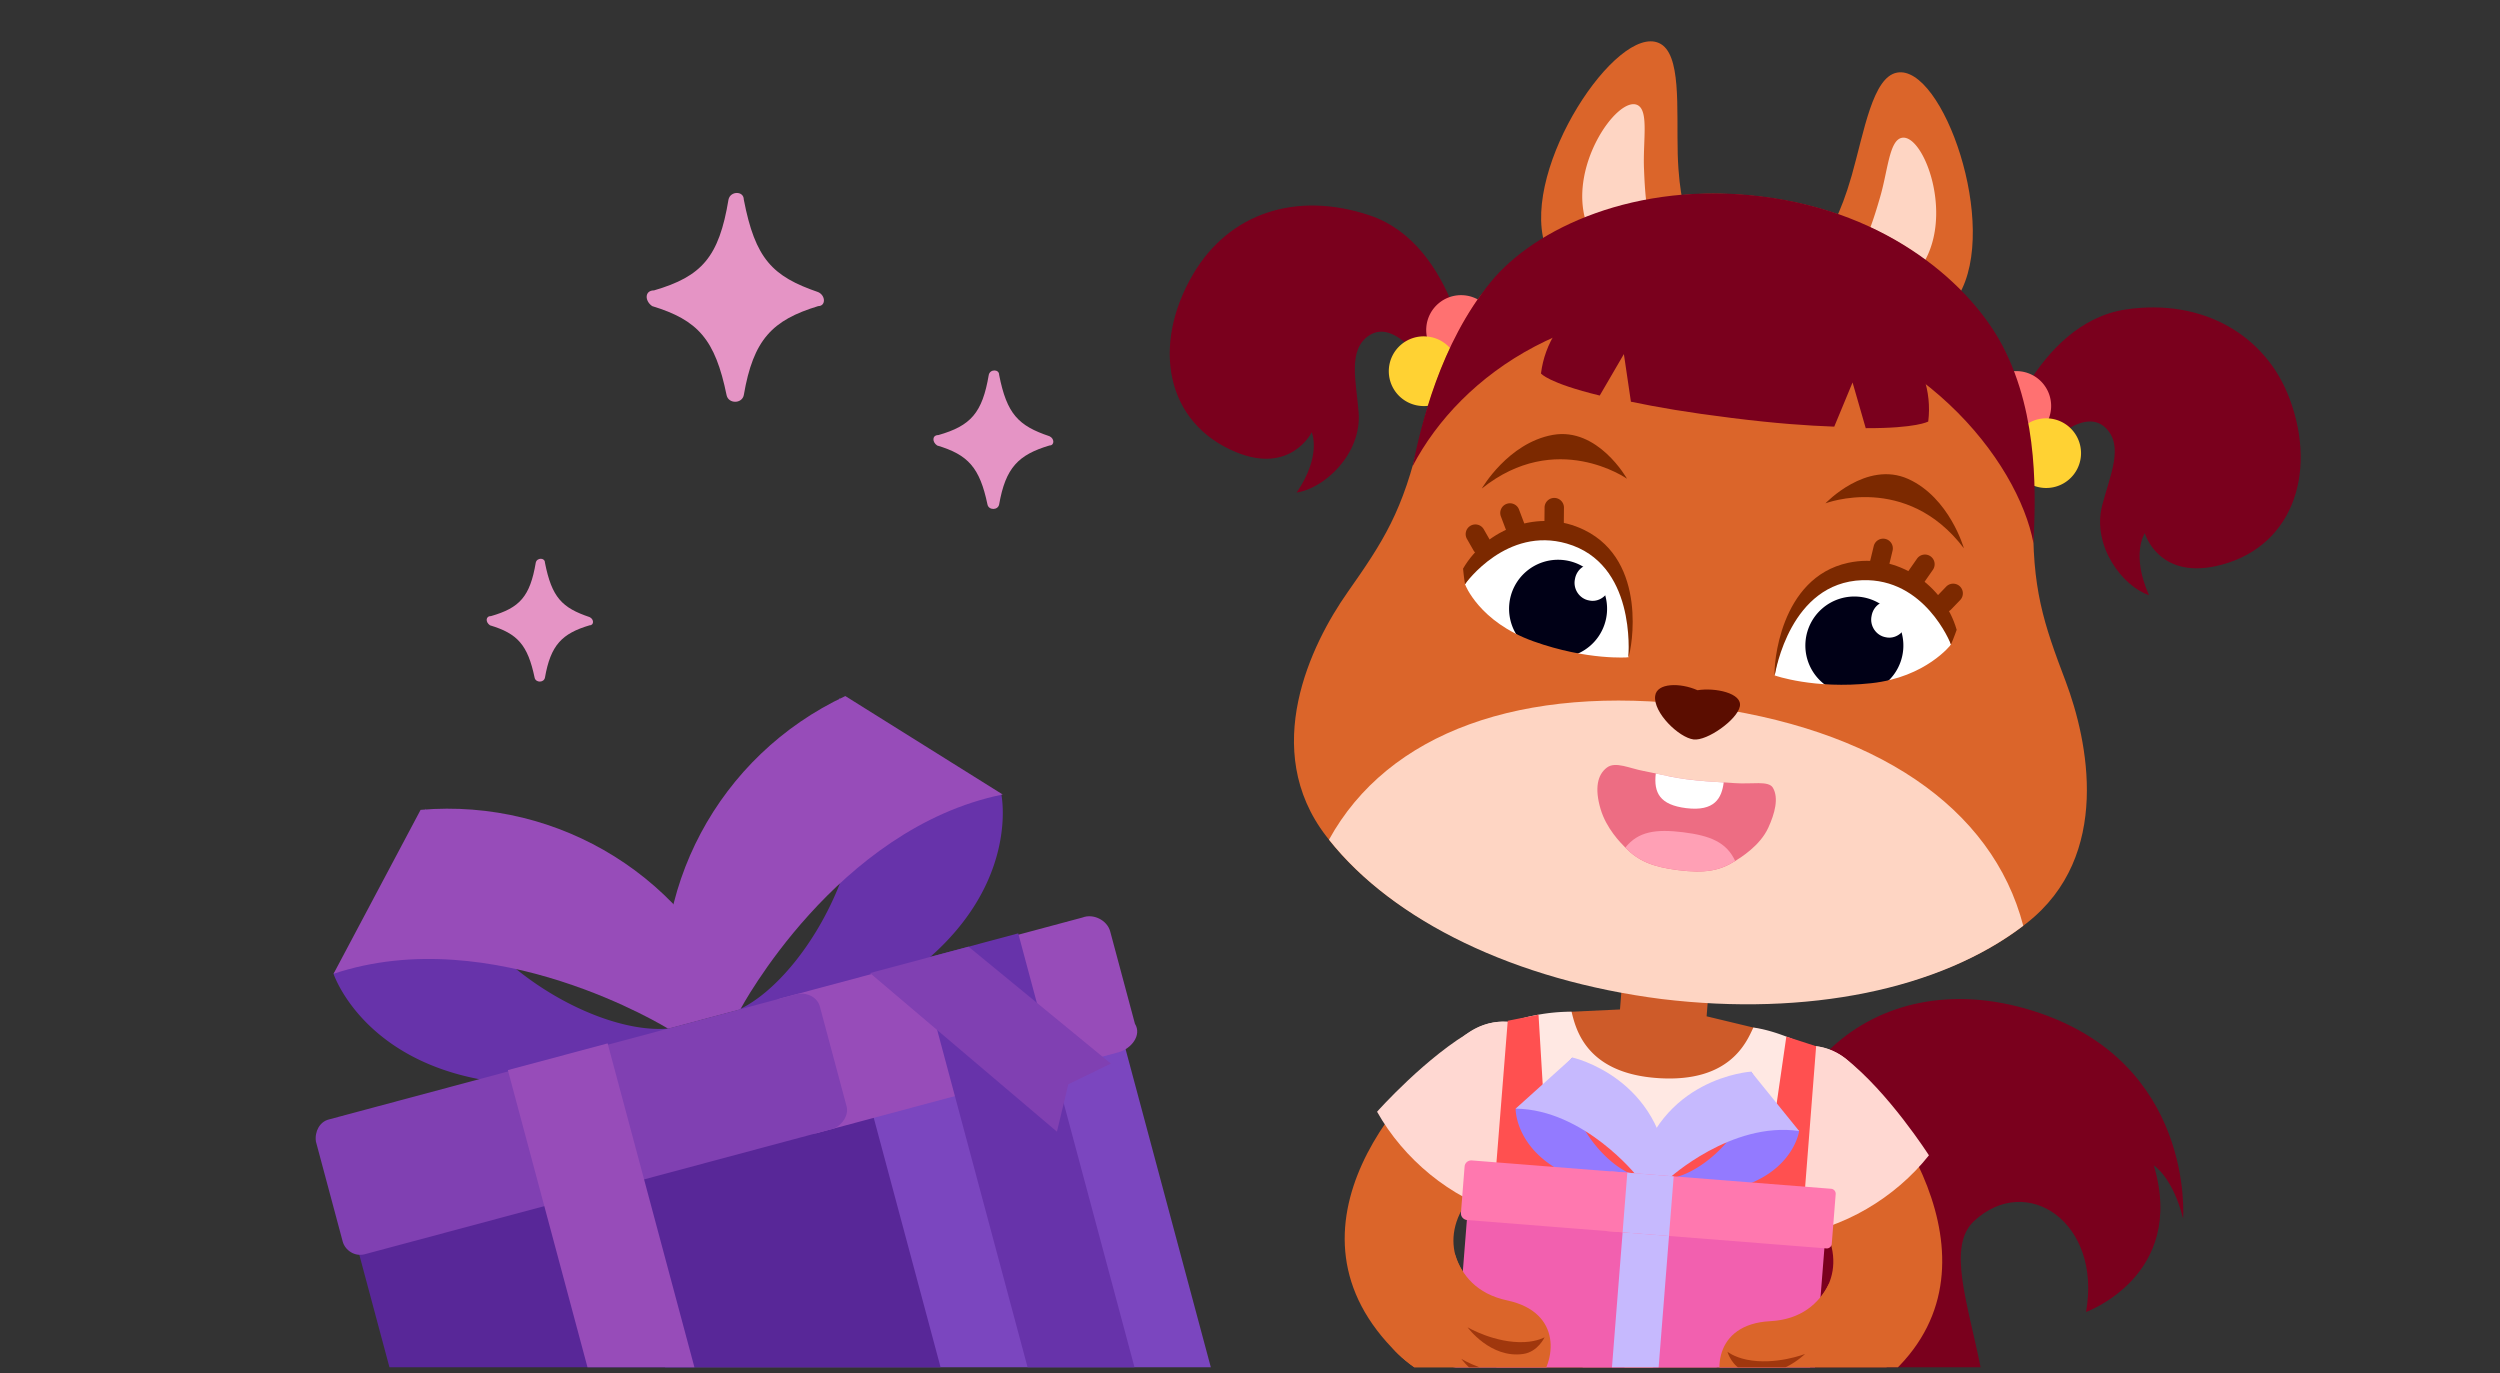 <svg xmlns="http://www.w3.org/2000/svg" fill="none" viewBox="0 0 375 206"><rect x="0" y="0" width="375" height="206" fill="#333333" stroke="none"/><g clip-path="url(#a)"><path fill="#7A001D" d="M252.597 230.442c8.443 11.482 29.113 14.701 39.074 3.893 16.445-17.845-3.585-43.684 4.421-51.16 7.905-7.378 19.218.181 16.813 13.624 0 0 15.092-5.457 10.17-21.982 0 0 2.814 1.713 4.389 7.957 0 0 1.814-23.537-22.575-31.167-24.392-7.631-42.839 10.754-38.66 34.193 4.017 22.541 8.171 25.075 3.186 31.321-4.985 6.246-15.704-.672-18.975.854-3.271 1.526-1.328 7.726 2.157 12.467Z"/><path fill="#CE5B29" d="m242.998 151.42 1.074-13.6a6.518 6.518 0 1 1 12.994 1.027l-1.074 13.6 8.39 2.016a1.38 1.38 0 0 1 1.015 1.698c-1.752 6.502-8.083 12.038-17.13 11.324-9.048-.715-14.037-7.187-14.946-14.112a1.39 1.39 0 0 1 1.312-1.566l8.365-.387Z"/><path fill="#DB652A" d="M230.319 168.918c-5.196 3.953-8.855 8.52-11.073 12.594-3.416 6.271.727 12.42 6.831 13.554 7.799 1.449 7.633 9.614 4.316 12.445-4.087 3.486-14.761 1.334-20.682-4.414-19.381-18.813 1.256-41.287 11.227-47.612 3.016 2.157 7.85 9.127 9.384 13.433h-.003Z"/><path fill="#DB652A" d="M224.762 170.529a8.198 8.198 0 1 1 1.29-16.345 8.198 8.198 0 0 1-1.29 16.345Z"/><path fill="#FFD8D2" d="M234.435 164.94c.983-3.6-.29-7.445-2.723-9.38-2.977-2.361-6.834-3.202-10.485-1.189-7.173 3.957-14.667 12.39-14.667 12.39 3.989 7.095 10.979 12.924 18.838 15.233 0 0 7.137-10.095 9.037-17.057v.003Z"/><path fill="#FFD8D2" d="M224.872 171.6a9.181 9.181 0 1 1 1.446-18.304 9.181 9.181 0 0 1-1.446 18.304Z"/><path fill="#DB652A" d="M265.437 171.692c4.512 4.72 7.408 9.804 8.959 14.175 2.389 6.73-2.668 12.153-8.874 12.314-7.929.207-9.047 8.297-6.216 11.614 3.489 4.084 14.369 3.634 21.118-1.113 22.095-15.537 5.241-40.972-3.613-48.784-3.317 1.657-9.186 7.782-11.377 11.794h.003Z"/><path fill="#DB652A" d="M270.673 174.155a8.198 8.198 0 1 1 1.291-16.345 8.198 8.198 0 0 1-1.291 16.345Z"/><path fill="#FFD8D2" d="M262.095 167.125c-.406-3.71 1.455-7.307 4.161-8.836 3.311-1.865 7.252-2.09 10.542.471 6.463 5.034 12.54 14.538 12.54 14.538-5.053 6.382-12.871 11.041-20.995 12.088 0 0-5.464-11.09-6.248-18.264v.003Z"/><path fill="#FFD8D2" d="M270.494 175.203a9.18 9.18 0 0 1-8.429-9.875 9.18 9.18 0 0 1 9.875-8.429 9.18 9.18 0 0 1 8.429 9.875 9.18 9.18 0 0 1-9.875 8.429Z"/><path fill="#FFE8E3" d="M227.774 152.922s3.493-1.183 7.964-1.165c.673 2.869 2.375 9.26 12.984 9.96 10.797.716 13.271-5.432 14.278-7.583 3.728.489 8.01 2.697 8.01 2.697l-4.475 38.962a7.203 7.203 0 0 1-7.723 6.359l-26.157-2.066a7.2 7.2 0 0 1-6.628-7.498l1.75-39.663-.003-.003Z"/><path fill="#FF5050" d="m226.163 153.114 4.614-.915.884 14.715c4.573 1.233 10.809 3.634 16.174 8.256 7.328-3.415 13.758-4.842 18.054-5.435l2.06-14.246 4.47 1.448-3.455 44.191a12.677 12.677 0 0 1-9.319 11.244l-10.778 2.925a12.661 12.661 0 0 1-8.499-.665l-10.286-4.604a12.68 12.68 0 0 1-7.456-12.576l3.537-44.338Z"/><path fill="#FF7171" d="m226.146 192.929 19.616 9.064 20.436-5.859a3.294 3.294 0 0 1 4.148 2.571c2.334 12.685 6.972 37.83 9.341 50.268 0 0-9.764 10.743-38.484 8.475-31.191-2.463-36.654-14.409-36.654-14.409 4.28-11.92 12.814-36.059 17.107-48.217a3.292 3.292 0 0 1 4.487-1.893h.003Z"/><path fill="#FFD233" d="m270.475 199.412-25.23 6.332-23.837-10.207 1.757-4.988 22.59 10.074 23.764-6.449.956 5.238Z"/><path fill="#F260AF" d="m220.189 207.778 34.779 2.747c1.166.063 2.207-.825 2.27-1.989l1.792-22.689a2.167 2.167 0 0 0-1.93-2.32l-34.779-2.746c-1.167-.064-2.207.825-2.271 1.988l-1.791 22.689c-.121 1.159.739 2.197 1.93 2.32Z"/><path fill="#F260AF" d="m238.839 209.254 31.115 2.457c.964.077 1.832-.768 1.92-1.875l1.814-22.968c.089-1.136-.638-2.078-1.602-2.154l-31.115-2.457c-.964-.076-1.832.768-1.92 1.875l-1.814 22.968c-.087 1.108.609 2.076 1.602 2.154Z"/><path fill="#C6B9FE" d="m243.584 182.431 6.958.55-2.135 27.029-6.957-.55 2.134-27.029Z"/><path fill="#937AFF" d="M269.872 169.657s-1.304 9.64-17.433 9.509c-.092.079-2.125-2.396-2.125-2.396 5.009-.489 13.486-7.991 12.351-16.052a40.603 40.603 0 0 0 7.207 8.939Z"/><path fill="#C6B9FE" d="M250.312 176.795s9.396-8.627 19.561-7.141l-7.21-8.91s-13.921.844-17.122 15.675l4.768.376h.003Z"/><path fill="#937AFF" d="M227.343 166.298s-.225 9.725 15.725 12.128c.079.092 2.475-2.033 2.475-2.033-4.87-1.269-12.065-10.009-9.679-17.791a42.194 42.194 0 0 1-8.521 7.696Z"/><path fill="#C6B9FE" d="M245.544 176.419s-7.922-9.995-18.198-10.123l8.52-7.669s13.587 3.017 14.449 18.169l-4.771-.377Z"/><path fill="#FF78AF" d="m220.026 183.003 24.018 1.897c.568.045 1.06-.401 1.074-.943l.544-6.9c.045-.568-.372-1.057-.912-1.1l-23.99-1.895c-.567-.044-1.059.402-1.073.944l-.543 6.871c-.073.566.345 1.055.882 1.126Z"/><path fill="#FF78AF" d="m241.119 184.669 32.904 2.599a.758.758 0 0 0 .745-.743l.581-7.353a.76.76 0 0 0-.619-.851l-32.905-2.598a.758.758 0 0 0-.745.742l-.58 7.354c-.06.394.227.762.619.85Z"/><path fill="#C6B9FE" d="m244.097 175.905 6.957.55-.707 8.946-6.957-.549.707-8.947Z"/><path fill="#DB652A" d="M274.237 192.762c-1.391 2.703-4.015 5.17-8.711 5.416-8.552.448-8.708 8.036-6.217 11.613 3.129 4.487 14.369 3.635 21.119-1.112.746-.525 4.683-2.956 1.757-11.015-1.991-5.475-7.133-6.485-7.948-4.905v.003Z"/><path fill="#A0370D" d="M270.756 203.095s-4.141 4.123-8.885 2.634c-2.127-.669-2.756-2.972-2.756-2.972s.965.794 2.875 1.188c4.306.892 8.766-.85 8.766-.85Z"/><path fill="#DB652A" d="M218.324 188.346c.949 2.888 3.154 5.737 7.753 6.716 8.376 1.785 7.338 9.304 4.316 12.446-3.794 3.94-14.761 1.334-20.682-4.414-.655-.636-4.161-3.655-.006-11.154 2.825-5.095 8.063-5.285 8.619-3.597v.003Z"/><path fill="#A0370D" d="M220.137 199.097s3.441 4.722 8.361 3.996c2.206-.327 3.188-2.503 3.188-2.503s-1.078.633-3.025.722c-4.393.206-8.524-2.215-8.524-2.215ZM219.192 203.823s3.442 4.722 8.361 3.997c2.206-.327 3.189-2.503 3.189-2.503s-1.085.718-3.033.81c-4.393.206-8.52-2.304-8.52-2.304h.003Z"/><path fill="#7A001D" d="M220.617 56.08s-2.076-19.349-15.128-23.763c-11.058-3.721-21.147-.346-26.527 8.812-6.259 10.66-4.153 22.35 6.48 26.707 8.182 3.353 11.32-2.99 11.32-2.99s1.547 3.451-2.268 9.036c4.134-.606 9.751-5.73 9.303-11.98-.351-4.691-1.699-9.449 1.596-11.599 4.126-2.694 8.904 5.364 8.904 5.364l4.827 10.791c1.052 1.673 3.578.369 2.938-1.517l-1.445-8.864v.003Z"/><path fill="#FF7171" d="M218.8 54.714a5.226 5.226 0 1 1 .823-10.419 5.226 5.226 0 0 1-.823 10.419Z"/><path fill="#FFD233" d="M213.188 60.894a5.226 5.226 0 1 1 .823-10.419 5.226 5.226 0 0 1-.823 10.42Z"/><path fill="#7A001D" d="M299.789 67.128s5.468-18.677 19.096-20.71c11.544-1.706 20.999 3.871 24.549 13.37 4.327 11.579.133 22.733-11.102 25.14-8.647 1.852-10.61-4.946-10.61-4.946s-2.133 3.122.632 9.294c-3.959-1.328-8.583-7.365-7.037-13.44 1.177-4.554 3.344-8.999.48-11.699-3.586-3.38-9.712 3.705-9.712 3.705l-6.662 9.769c-1.331 1.459-3.588-.27-2.624-2.011l2.992-8.469-.002-.003Z"/><path fill="#FF7171" d="M302.088 66.106a5.226 5.226 0 1 1 .823-10.419 5.226 5.226 0 0 1-.823 10.419Z"/><path fill="#FFD233" d="M306.518 73.182a5.224 5.224 0 0 1-4.797-5.62 5.225 5.225 0 1 1 10.418.822 5.225 5.225 0 0 1-5.621 4.798Z"/><path fill="#DB652A" d="M252.385 30.172c-.324-1.71-.631-3.851-.726-7.051-.183-6.942.585-15.13-2.799-16.658-6.301-2.872-20.61 18.522-17.164 30.11.59 1.984 5.106 2.398 13.118-.62 5.997-2.26 7.877-4.19 7.575-5.78h-.004Z"/><path fill="#FED5C3" d="M245.641 15.77c1.732.877.762 5.439.967 9.704.082 2.276.213 3.936.403 5.324.029.203.56 2.531.767 3.914-.852.401-1.836.815-2.968 1.243a43.385 43.385 0 0 1-4.712 1.499c-.802-1.079-1.538-2.433-1.916-3.385-3.42-8.599 4.439-19.828 7.459-18.3Z"/><path fill="#DB652A" d="M275.312 32.998c.737-1.576 1.559-3.577 2.441-6.654 1.888-6.683 3.161-14.808 6.82-15.455 6.813-1.23 15.412 23.03 9.217 33.413-1.06 1.777-5.54 1.066-12.562-3.833-5.255-3.668-6.604-6-5.916-7.468v-.003Z"/><path fill="#FED5C3" d="M278.526 38.42a61.053 61.053 0 0 0 1.717-3.504c.523-1.3 1.057-2.879 1.689-5.063 1.242-4.084 1.415-8.744 3.307-9.172 3.302-.748 8.18 12.064 2.764 19.566-.537.743-1.49 1.89-2.488 2.884-1.299-.693-2.729-1.572-4.288-2.66a38.28 38.28 0 0 1-2.704-2.048l.003-.003Z"/><path fill="#DB652A" d="M202.096 88.898c5.394-7.672 8.374-12.225 10.931-23.46 2.549-11.17 6.968-18.096 8.549-20.407 1.988-2.907 15.805-18.846 42.603-15.523 26.798 3.323 36.434 22.085 37.497 25.479 1.536 4.893 3.363 10.41 3.327 21.858-.256 11.452 1.521 16.598 4.869 25.421 3.289 8.748 7.017 26.098-5.856 36.193-12.355 9.75-32.511 13.882-54.737 11.194-22.278-2.832-40.815-11.762-50.346-24.224-10.012-13.001-2.232-28.855 3.163-36.527v-.004Z"/><path fill="#FED5C3" d="M199.348 125.953c8.828-16.065 28.901-23.382 55.363-20.102 26.529 3.289 44.147 15.212 48.778 33.017-12.47 9.514-32.275 13.641-54.235 10.988-21.943-2.79-40.235-11.679-49.906-23.903Z"/><path fill="#7A001D" d="M211.883 69.937c1.297-6.189 4.085-18.29 11.746-27.661 6.554-8.019 21.723-15.162 40.662-12.814 19.249 2.389 31.397 13.474 36.084 22.393 5.631 10.714 4.904 23.313 4.648 29.633-2.285-12.263-17.165-31.761-42.873-34.746-25.353-3.145-43.041 9.357-50.263 23.196h-.004Z"/><path fill="#7A001D" d="m243.583 53.112-3.623 6.22c-7.764-1.887-8.814-3.31-8.814-3.31 1.132-9.114 10.374-15.468 20.645-14.194l20.895 2.592c10.271 1.274 17.682 9.693 16.551 18.807 0 0-1.741 1.027-9.378.999l-1.974-6.856-2.748 6.627c-4.097-.152-8.697-.47-15.326-1.294-6.67-.827-11.195-1.618-15.174-2.446l-1.054-7.142v-.003Z"/><path fill="#5B0D00" d="M248.274 104.385c.245-1.972 3.758-2.001 6.352-.852 2.642-.423 6.75.428 6.352 2.43-.397 2.002-4.909 5.205-6.935 4.956-2.197-.273-6.083-4.024-5.77-6.531l.001-.003Z"/><path fill="#fff" d="M279.412 86.418c10.737.184 13.238 10.264 13.238 10.264s-2.776 8.157-12.428 8.943c-8.604.7-14.018-4.309-14.018-4.309s1.845-14.87 13.208-14.898Z"/><path fill="#7C2900" d="M277.239 84.42c7.427-1.594 14.354 3.416 16.262 10.054 0 0-.461 1.313-.857 2.198-.087-.265-3.953-9.962-13.309-9.644-10.786.364-12.99 13.639-13.131 14.292-.177-1.358.677-14.676 11.035-16.9Z"/><path fill="#7C2900" d="M281.06 81.913a1.454 1.454 0 0 1 2.827.683l-.554 2.292a1.455 1.455 0 0 1-2.827-.683l.554-2.292ZM287.549 83.806a1.454 1.454 0 1 1 2.387 1.662l-1.277 1.833a1.454 1.454 0 1 1-2.387-1.662l1.277-1.833ZM291.927 87.996a1.454 1.454 0 0 1 2.096 2.017l-1.375 1.428a1.455 1.455 0 0 1-2.096-2.017l1.375-1.428Z"/><path fill="#000016" d="M277.631 104.16a7.351 7.351 0 1 1 1.157-14.656 7.351 7.351 0 0 1-1.157 14.656Z"/><path fill="#fff" d="M280.738 92.383c-.32 1.466.66 2.957 2.134 3.208 1.4.312 2.822-.677 3.142-2.143.32-1.465-.661-2.957-2.135-3.207-1.457-.387-2.882.602-3.141 2.142Z"/><path fill="#7C2900" d="M273.816 75.502s12.131-4.647 20.769 6.745c0 0-2.137-7.581-8.35-10.402-6.282-2.83-12.419 3.657-12.419 3.657Z"/><path fill="#fff" d="M235.091 80.922c-10.456-2.444-15.342 6.721-15.342 6.721s.7 8.591 9.868 11.706c8.173 2.781 14.645-.755 14.645-.755s1.845-14.87-9.167-17.675l-.004.003Z"/><path fill="#7C2900" d="M237.683 79.515c-6.815-3.36-14.752-.195-18.224 5.778 0 0 .127 1.386.294 2.34.149-.233 6.266-8.691 15.262-6.1 10.371 2.986 9.264 16.395 9.243 17.067.503-1.272 2.928-14.399-6.575-19.082v-.003Z"/><path fill="#7C2900" d="M234.571 78.515a1.454 1.454 0 1 1-2.908-.028l.022-2.358a1.454 1.454 0 0 1 2.909.028l-.023 2.358ZM228.628 78.482a1.455 1.455 0 0 1-2.721 1.029l-.79-2.09a1.455 1.455 0 0 1 2.721-1.028l.79 2.09ZM223.553 81.119a1.454 1.454 0 1 1-2.525 1.444l-.984-1.721a1.454 1.454 0 1 1 2.525-1.444l.984 1.72Z"/><path fill="#000016" d="M233.133 98.644a7.35 7.35 0 0 1-6.749-7.907 7.35 7.35 0 0 1 7.907-6.75 7.35 7.35 0 0 1-1.158 14.656Z"/><path fill="#fff" d="M236.241 86.864c-.32 1.466.66 2.957 2.134 3.208 1.399.311 2.821-.678 3.141-2.143.32-1.466-.66-2.957-2.134-3.208-1.457-.386-2.882.603-3.141 2.143Z"/><path fill="#7C2900" d="M244.056 71.814s-10.627-7.47-21.788 1.469c0 0 3.923-6.828 10.637-8.047 6.783-1.21 11.148 6.578 11.148 6.578"/><path fill="#DB652A" d="M219.749 87.646s2.099 5.628 10.258 8.548c8.127 2.909 14.252 2.403 14.252 2.403s-6.8 8.126-17.69 4.987c-11.919-3.434-6.82-15.941-6.82-15.941v.003ZM292.65 96.685s-3.746 4.905-11.95 5.795c-8.584.931-14.493-1.16-14.493-1.16s4.695 9.551 16.022 9.166c12.397-.419 10.424-13.8 10.424-13.8h-.003Z"/><path fill="#ED6D83" d="M243.804 127.147c1.92 1.965 4.014 2.89 7.95 3.38 3.977.492 6.185.102 8.523-1.377.79-.496 3.72-2.272 4.965-4.99.972-2.116 1.607-4.457.689-6.004-.651-1.095-3.15-.498-5.699-.686-2.024-.151-4.502-.228-7.21-.579-2.449-.315-4.615-.898-6.474-1.243-2.105-.389-4.216-1.472-5.494-.526-1.464 1.081-1.872 3.166-.973 6.215.877 2.968 3.026 5.097 3.72 5.807l.003.003Z"/><path fill="#FFA0B5" d="M243.804 127.144c1.92 1.965 4.014 2.89 7.95 3.379 3.977.493 6.185.103 8.523-1.376-1.291-2.812-3.744-3.804-7.818-4.311-4.072-.503-6.726-.129-8.658 2.304l.003.004Z"/><path fill="#fff" d="M248.366 116.028c1.412.307 2.969.65 4.656.869 2 .257 3.875.37 5.533.469-.292 2.32-1.33 4.393-5.638 3.855-3.895-.487-4.888-2.254-4.551-5.193Z"/><path fill="#6733AA" d="M50.03 146.069s7.476 22.7 46.184 15.113c1.72-1.853 2.466-4.271 3.98-6.894-12.15 1.038-35.405-12.998-36.334-33.017a98.33 98.33 0 0 1-13.83 24.798Z"/><path fill="#974CB9" d="M100.194 154.288s-26.216-16.234-50.163-8.219l13.059-24.592c20.97-1.802 40.546 10.435 47.93 29.91l-10.826 2.901Z"/><path fill="#6733AA" d="M150.21 119.226s4.876 23.397-32.44 36.18c-2.417-.745-4.27-2.466-6.894-3.98 10.849-5.125 24.163-28.96 14.958-46.761a123.394 123.394 0 0 0 24.376 14.561Z"/><path fill="#974CB9" d="M111.069 151.374s14.395-27.116 39.334-32.199l-23.606-14.768c-19.062 8.924-29.896 29.31-26.554 49.868l10.826-2.901Z"/><path fill="#7B46BF" d="m113.344 237.045 67.026-17.96c3.368-.903 4.741-4.055 3.211-6.688l-17.96-67.027-.052-.192c-.696-2.598-3.46-3.869-5.866-3.224l-67.026 17.959c-2.791.748-3.972 3.849-3.21 6.688l17.959 67.027.051.192c.645 2.406 3.413 3.882 5.867 3.225Z"/><path fill="#582798" d="m74.754 247.385 67.796-18.166.193-.052c2.598-.696 3.869-3.46 3.224-5.866l-18.166-67.797-.052-.192c-.696-2.598-3.46-3.869-5.866-3.224l-67.796 18.166-.193.051c-2.598.696-3.869 3.461-3.224 5.866l18.166 67.797.052.192c.644 2.406 3.46 3.869 5.866 3.225Z"/><path fill="#974CB9" d="m167.776 157.84-44.748 11.99c-1.633.644-3.524-.448-4.168-2.08l-.103-.385-3.61-13.473c-.643-1.633.397-3.716 2.081-4.168l.385-.103 44.748-11.99c1.633-.644 3.717.397 4.168 2.081l.103.385 3.61 13.472c1.08 1.722-.589 3.768-2.466 4.271Z"/><path fill="#8040B2" d="m125.096 169.276-70.394 18.862c-1.492.4-2.947-.603-3.295-1.902l-4.022-15.012c-.208-1.544.602-2.947 1.902-3.295l70.394-18.862c1.543-.207 2.947.603 3.295 1.902l4.009 14.964c.361 1.347-.641 2.802-1.889 3.343Z"/><path fill="#974CB9" d="m91.145 156.507-14.965 4.009 21.57 80.5 14.964-4.01-21.57-80.499Z"/><path fill="#6733AA" d="m152.734 140.004-14.964 4.009 21.57 80.5 14.964-4.01-21.57-80.499Z"/><path fill="#8040B2" d="m166.633 159.538-6.388 3.104-1.705 7.11-28.035-23.792 14.772-3.958 21.356 17.536Z"/><path fill="#E594C5" d="M140.765 65.259c4.841-1.39 6.584-3.303 7.553-9.04.193-.869 1.549-.869 1.549 0 1.162 5.91 2.904 7.65 7.552 9.214.775.347.775 1.39 0 1.39-4.648 1.391-6.584 3.303-7.552 8.866-.194.87-1.549.87-1.743 0-1.162-5.563-2.905-7.475-7.552-8.865-.775-.522-.775-1.565.193-1.565ZM73.667 92.408c4.294-1.233 5.84-2.929 6.699-8.017.171-.77 1.374-.77 1.374 0 1.03 5.242 2.576 6.784 6.698 8.172.687.308.687 1.233 0 1.233-4.122 1.233-5.84 2.93-6.698 7.863-.172.771-1.374.771-1.546 0-1.03-4.934-2.576-6.63-6.698-7.863-.687-.463-.687-1.388.171-1.388ZM98.112 43.557c7.157-2.097 9.733-4.98 11.165-13.63.286-1.31 2.29-1.31 2.29 0 1.717 8.912 4.294 11.533 11.164 13.892 1.145.524 1.145 2.097 0 2.097-6.87 2.097-9.733 4.98-11.164 13.367-.287 1.31-2.29 1.31-2.577 0-1.717-8.387-4.294-11.27-11.164-13.367-1.145-.786-1.145-2.359.286-2.359Z"/></g><defs><clipPath id="a"><path fill="#fff" d="M0 .093h375v205H0z"/></clipPath></defs></svg>